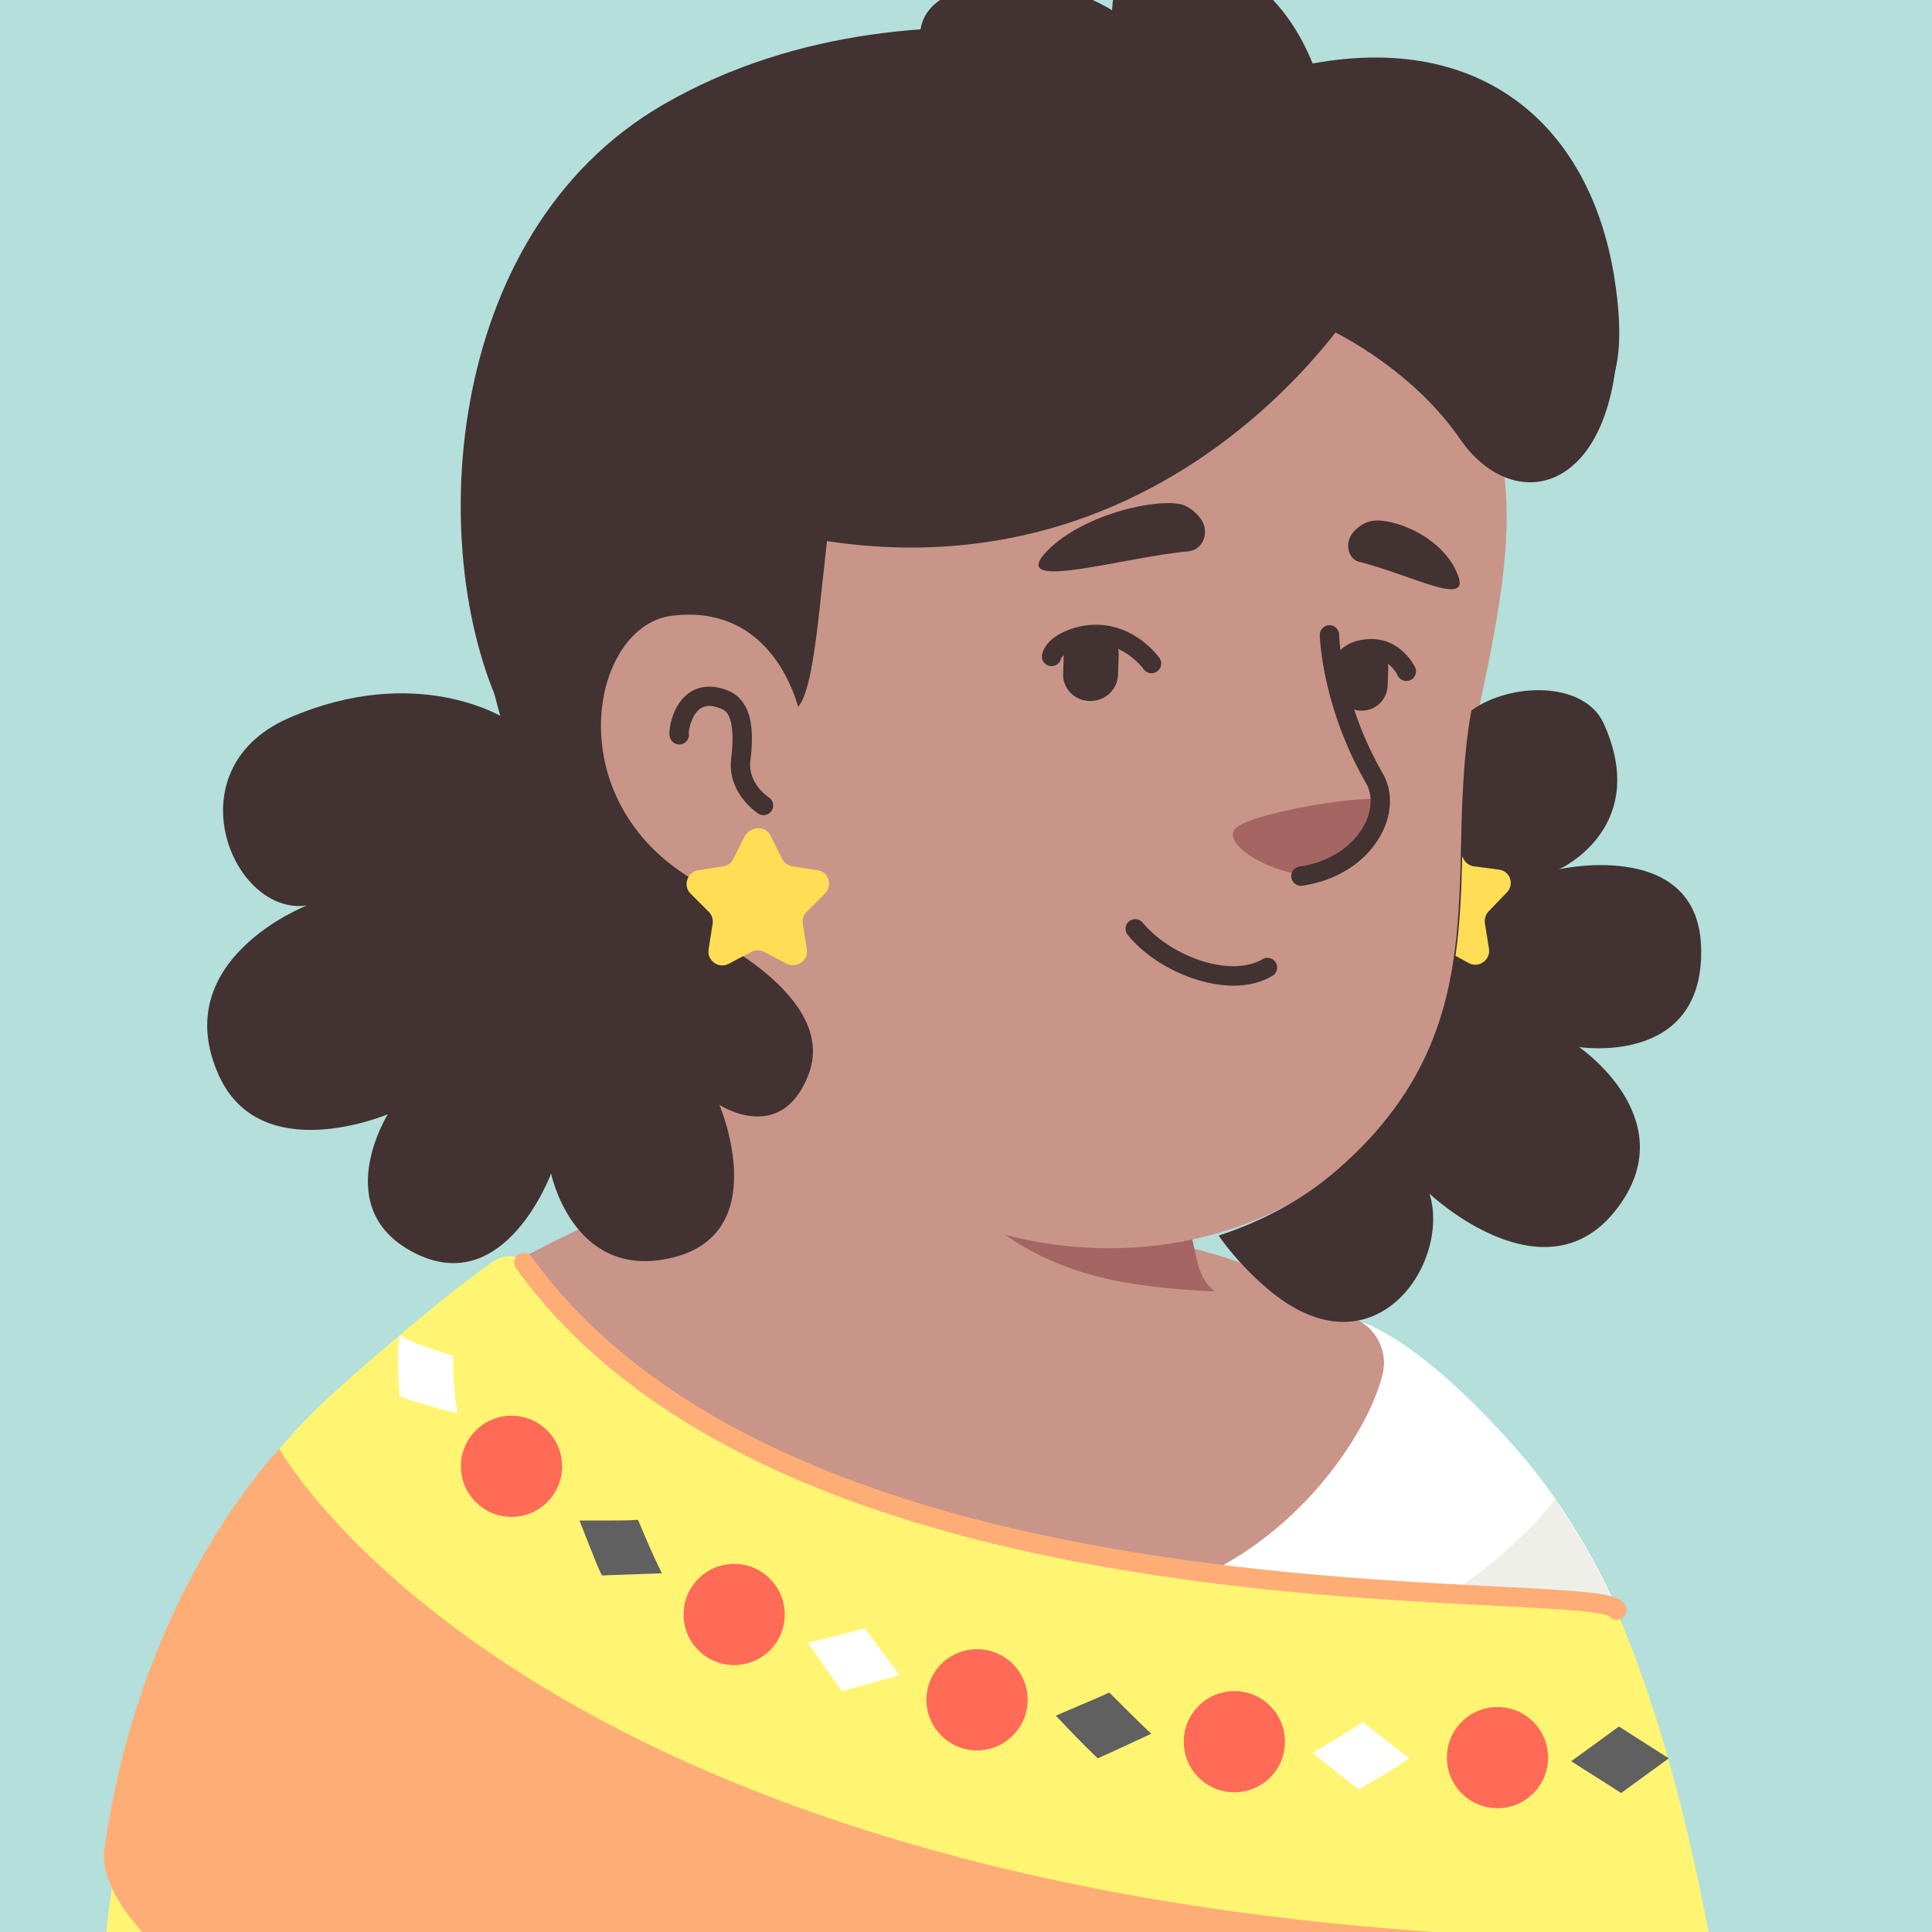 <?xml version="1.0" encoding="UTF-8" standalone="no"?>
<!-- Created with Inkscape (http://www.inkscape.org/) -->

<svg
   width="79.375mm"
   height="79.375mm"
   viewBox="0 0 79.375 79.375"
   version="1.1"
   id="svg5"
   xmlns="http://www.w3.org/2000/svg"
   xmlns:svg="http://www.w3.org/2000/svg">
  <rect x="0" y="0" width="79.375" height="79.375" fill="#808080" stroke="none"/>
  <defs
     id="defs2">
    <clipPath
       id="clip0_421_1274">
      <rect
         width="300"
         height="300"
         fill="#ffffff"
         id="rect903"
         x="0"
         y="0" />
    </clipPath>
    <clipPath
       id="clip0_421_1274-3">
      <rect
         width="300"
         height="300"
         fill="#ffffff"
         id="rect1539"
         x="0"
         y="0" />
    </clipPath>
    <clipPath
       id="clip0_421_1274-35">
      <rect
         width="300"
         height="300"
         fill="#ffffff"
         id="rect1928"
         x="0"
         y="0" />
    </clipPath>
    <clipPath
       id="clip0_421_1274-8">
      <rect
         width="300"
         height="300"
         fill="#ffffff"
         id="rect2361"
         x="0"
         y="0" />
    </clipPath>
    <linearGradient
       id="paint0_linear_421_1274"
       x1="121.039"
       y1="222.779"
       x2="121.039"
       y2="132.015"
       gradientUnits="userSpaceOnUse">
      <stop
         stop-color="#FF7300"
         id="stop2716" />
      <stop
         offset="0.109"
         stop-color="#FF8D08"
         id="stop2718" />
      <stop
         offset="0.29"
         stop-color="#FFB214"
         id="stop2720" />
      <stop
         offset="0.472"
         stop-color="#FFCF1E"
         id="stop2722" />
      <stop
         offset="0.651"
         stop-color="#FFE325"
         id="stop2724" />
      <stop
         offset="0.829"
         stop-color="#FFF029"
         id="stop2726" />
      <stop
         offset="1"
         stop-color="#FFF42A"
         id="stop2728" />
    </linearGradient>
    <linearGradient
       id="paint1_linear_421_1274"
       x1="121.04"
       y1="129.148"
       x2="121.04"
       y2="139.469"
       gradientUnits="userSpaceOnUse">
      <stop
         stop-color="#FF7300"
         id="stop2731" />
      <stop
         offset="0.109"
         stop-color="#FF8D08"
         id="stop2733" />
      <stop
         offset="0.29"
         stop-color="#FFB214"
         id="stop2735" />
      <stop
         offset="0.472"
         stop-color="#FFCF1E"
         id="stop2737" />
      <stop
         offset="0.651"
         stop-color="#FFE325"
         id="stop2739" />
      <stop
         offset="0.829"
         stop-color="#FFF029"
         id="stop2741" />
      <stop
         offset="1"
         stop-color="#FFF42A"
         id="stop2743" />
    </linearGradient>
    <linearGradient
       id="paint2_linear_421_1274"
       x1="226.423"
       y1="222.779"
       x2="226.423"
       y2="132.015"
       gradientUnits="userSpaceOnUse">
      <stop
         stop-color="#FF7300"
         id="stop2746" />
      <stop
         offset="0.109"
         stop-color="#FF8D08"
         id="stop2748" />
      <stop
         offset="0.29"
         stop-color="#FFB214"
         id="stop2750" />
      <stop
         offset="0.472"
         stop-color="#FFCF1E"
         id="stop2752" />
      <stop
         offset="0.651"
         stop-color="#FFE325"
         id="stop2754" />
      <stop
         offset="0.829"
         stop-color="#FFF029"
         id="stop2756" />
      <stop
         offset="1"
         stop-color="#FFF42A"
         id="stop2758" />
    </linearGradient>
    <clipPath
       id="clip0_421_1274-6">
      <rect
         width="300"
         height="300"
         fill="#ffffff"
         id="rect2761"
         x="0"
         y="0" />
    </clipPath>
    <clipPath
       id="clip0_421_1274-9">
      <rect
         width="300"
         height="300"
         fill="#ffffff"
         id="rect3154"
         x="0"
         y="0" />
    </clipPath>
    <clipPath
       id="clip0_421_1274-61">
      <rect
         width="300"
         height="300"
         fill="#ffffff"
         id="rect3560"
         x="0"
         y="0" />
    </clipPath>
    <linearGradient
       id="paint0_linear_421_1274-3"
       x1="118.039"
       y1="225.166"
       x2="118.039"
       y2="137.532"
       gradientUnits="userSpaceOnUse">
      <stop
         stop-color="#FF7300"
         id="stop4079" />
      <stop
         offset="0.109"
         stop-color="#FF8D08"
         id="stop4081" />
      <stop
         offset="0.29"
         stop-color="#FFB214"
         id="stop4083" />
      <stop
         offset="0.472"
         stop-color="#FFCF1E"
         id="stop4085" />
      <stop
         offset="0.651"
         stop-color="#FFE325"
         id="stop4087" />
      <stop
         offset="0.829"
         stop-color="#FFF029"
         id="stop4089" />
      <stop
         offset="1"
         stop-color="#FFF42A"
         id="stop4091" />
    </linearGradient>
    <linearGradient
       id="paint1_linear_421_1274-7"
       x1="118.04"
       y1="134.764"
       x2="118.04"
       y2="144.729"
       gradientUnits="userSpaceOnUse">
      <stop
         stop-color="#FF7300"
         id="stop4094" />
      <stop
         offset="0.109"
         stop-color="#FF8D08"
         id="stop4096" />
      <stop
         offset="0.29"
         stop-color="#FFB214"
         id="stop4098" />
      <stop
         offset="0.472"
         stop-color="#FFCF1E"
         id="stop4100" />
      <stop
         offset="0.651"
         stop-color="#FFE325"
         id="stop4102" />
      <stop
         offset="0.829"
         stop-color="#FFF029"
         id="stop4104" />
      <stop
         offset="1"
         stop-color="#FFF42A"
         id="stop4106" />
    </linearGradient>
    <linearGradient
       id="paint2_linear_421_1274-8"
       x1="223.423"
       y1="225.166"
       x2="223.423"
       y2="137.532"
       gradientUnits="userSpaceOnUse">
      <stop
         stop-color="#FF7300"
         id="stop4109" />
      <stop
         offset="0.109"
         stop-color="#FF8D08"
         id="stop4111" />
      <stop
         offset="0.29"
         stop-color="#FFB214"
         id="stop4113" />
      <stop
         offset="0.472"
         stop-color="#FFCF1E"
         id="stop4115" />
      <stop
         offset="0.651"
         stop-color="#FFE325"
         id="stop4117" />
      <stop
         offset="0.829"
         stop-color="#FFF029"
         id="stop4119" />
      <stop
         offset="1"
         stop-color="#FFF42A"
         id="stop4121" />
    </linearGradient>
    <clipPath
       id="clip0_421_1274-4">
      <rect
         width="300"
         height="300"
         fill="#ffffff"
         id="rect4124"
         x="0"
         y="0" />
    </clipPath>
    <clipPath
       id="clip0_421_1274-2">
      <rect
         width="300"
         height="300"
         fill="#ffffff"
         id="rect4458"
         x="0"
         y="0" />
    </clipPath>
    <clipPath
       id="clip0_421_1274-1">
      <rect
         width="300"
         height="300"
         fill="#ffffff"
         id="rect4979"
         x="0"
         y="0" />
    </clipPath>
    <clipPath
       id="clip0_421_1274-24">
      <rect
         width="300"
         height="300"
         fill="#ffffff"
         id="rect5434"
         x="0"
         y="0" />
    </clipPath>
    <clipPath
       id="clip0_421_1274-46">
      <rect
         width="300"
         height="300"
         fill="#ffffff"
         id="rect5850"
         x="0"
         y="0" />
    </clipPath>
    <clipPath
       id="clip0_421_1274-5">
      <rect
         width="300"
         height="300"
         fill="#ffffff"
         id="rect6329"
         x="0"
         y="0" />
    </clipPath>
  </defs>
  <g
     id="layer1"
     transform="translate(-193.829,-46.792)">
    <g
       style="fill:none"
       id="g6384"
       transform="matrix(0.265,0,0,0.265,193.829,46.792)">
      <g
         clip-path="url(#clip0_421_1274-5)"
         id="g6327">
        <path
           id="rect6241"
           style="fill:#b5e2dc;fill-opacity:0.969"
           d="M 0,0 H 300 V 300 H 0 Z" />
        <path
           d="m 250.705,257.099 c -0.775,0.553 -1.66,1.107 -2.435,1.66 -0.885,0.553 -1.659,1.106 -2.544,1.549 -0.775,0.443 -1.439,0.885 -2.213,1.328 -0.111,0.11 -0.222,0.11 -0.332,0.221 -2.545,1.549 -5.201,2.987 -7.856,4.315 -0.775,0.443 -1.66,0.885 -2.434,1.217 0,0 -0.111,0.111 -0.222,0.111 -0.885,0.443 -1.77,0.885 -2.655,1.328 -1.771,0.885 -3.652,1.659 -5.422,2.434 -0.885,0.443 -1.881,0.774 -2.766,1.106 -0.885,0.332 -1.881,0.775 -2.766,1.107 -0.886,0.332 -1.881,0.774 -2.766,1.106 0,0 -0.001,0 -0.111,0 -0.885,0.332 -1.881,0.664 -2.766,0.996 -1.992,0.664 -4.094,1.328 -6.086,1.992 -0.664,0.221 -1.438,0.442 -2.102,0.664 -2.102,0.664 -4.205,1.217 -6.307,1.659 -0.775,0.222 -1.549,0.332 -2.434,0.554 -1.992,0.442 -4.094,0.885 -6.086,1.327 -0.442,0.111 -0.774,0.111 -1.217,0.222 -0.664,0.11 -1.438,0.221 -2.102,0.332 -0.996,0.11 -1.881,0.332 -2.877,0.442 -0.443,0.111 -0.885,0.111 -1.328,0.222 -0.553,0.11 -1.217,0.221 -1.881,0.221 -1.77,0.221 -3.651,0.442 -5.422,0.664 -0.553,0.11 -1.217,0.11 -1.77,0.221 h -0.11 c -0.775,0.111 -1.55,0.111 -2.324,0.221 -0.775,0.111 -1.549,0.111 -2.324,0.111 -0.442,0 -0.995,0.111 -1.438,0.111 -0.885,0 -1.66,0.11 -2.434,0.11 -1.107,0 -2.103,0.111 -3.209,0.111 -1.107,0 -2.102,0 -3.209,0 -0.774,0 -1.549,0 -2.323,0 -46.583,-0.664 -88.628,-20.47 -118.503,-51.893 0,0 0,-0.111 -0.111,-0.111 3.43,-6.75 16.154,-18.921 29.432,-28.99 16.818,-12.724 40.608,-20.58 40.608,-20.58 0,0 15.601,-2.545 73.469,9.516 44.148,9.294 62.958,47.025 69.376,64.396 z"
           fill="#c99589"
           id="path6243" />
        <path
           d="m 193.611,223.352 c -2.324,11.397 -17.372,18.146 -42.71,7.966 -31.092,-12.613 -43.042,-48.131 -43.042,-48.131 -1.659,-25.449 -5.532,-47.246 -5.532,-47.246 35.96,-3.098 78.449,38.948 78.449,38.948 l 4.868,20.801 c 0.443,1.771 1.328,3.32 2.656,4.426 2.323,3.983 6.86,15.933 5.311,23.236 z"
           fill="#c99589"
           id="path6245" />
        <path
           d="m 188.3,200.227 c -21.134,-1.107 -36.735,-4.205 -53.443,-34.19 14.163,12.503 30.871,17.261 48.464,19.474 l 2.323,10.179 c 0.443,1.881 1.328,3.43 2.656,4.537 z"
           fill="#a56663"
           id="path6247" />
        <path
           d="m 232.005,66.897 c 1.992,9.294 2.988,16.818 -2.434,41.604 -5.422,24.784 4.979,49.569 -21.134,72.252 -17.592,15.269 -48.352,18.146 -72.916,1.438 -8.298,-5.643 -15.933,-13.499 -22.129,-23.789 C 108.523,150.325 102.88,142.69 96.573,135.72 87.832,126.204 77.321,107.062 82.521,73.204 90.931,18.102 145.479,11.795 177.678,17.881 c 32.198,6.086 48.905,24.453 54.327,49.017 z"
           fill="#c99589"
           id="path6249" />
        <path
           d="m 126.116,110.16 c 0,0 -3.43,-16.597 -19.584,-14.605 -13.941,1.77 -18.81,35.186 12.835,44.48"
           fill="#c99589"
           id="path6251" />
        <path
           style="color:#000000;fill:#423232;stroke-linecap:round;stroke-linejoin:round;stroke-miterlimit:10;-inkscape-stroke:none"
           d="m 110.443,106.477 c -0.799,-0.061 -1.546,0.026 -2.223,0.25 -1.354,0.448 -2.33,1.389 -2.98,2.369 -0.65,0.98 -1.016,2.016 -1.227,2.9 -0.105,0.442 -0.17,0.845 -0.201,1.203 -0.031,0.358 -0.077,0.59 0.047,1.086 a 1.5,1.5 0 0 0 1.818,1.092 1.5,1.5 0 0 0 1.092,-1.818 c 0.069,0.274 0.015,0.091 0.031,-0.098 0.017,-0.189 0.058,-0.463 0.131,-0.77 0.146,-0.613 0.422,-1.355 0.809,-1.938 0.387,-0.583 0.843,-0.988 1.422,-1.18 0.579,-0.192 1.38,-0.223 2.656,0.311 a 1.5,1.5 0 0 0 0.012,0.004 c 0.738,0.302 1.175,0.819 1.488,2.096 0.314,1.277 0.345,3.233 0.025,5.732 a 1.5,1.5 0 0 0 -0.006,0.039 c -0.537,5.368 4.225,8.385 4.225,8.385 a 1.5,1.5 0 0 0 2.072,-0.457 1.5,1.5 0 0 0 -0.457,-2.072 c 0,0 -3.202,-2.075 -2.854,-5.557 l -0.006,0.041 c 0.345,-2.701 0.375,-4.951 -0.086,-6.828 -0.461,-1.876 -1.572,-3.459 -3.266,-4.152 -0.88,-0.367 -1.728,-0.577 -2.523,-0.639 z"
           id="path6253" />
        <path
           d="m 202.795,135.609 c 0,0 4.204,0.221 8.188,-4.536 2.212,-2.656 4.093,-5.975 2.876,-6.971 -1.217,-1.107 -21.244,1.991 -22.572,4.647 -1.327,2.655 6.418,6.86 11.508,6.86 z"
           fill="#a56663"
           id="path6255" />
        <path
           style="color:#000000;fill:#423232;stroke-linecap:round;stroke-linejoin:round;stroke-miterlimit:10;-inkscape-stroke:none"
           d="m 206.082,96.932 a 1.5,1.5 0 0 0 -1.467,1.531 c 0,0 0.235,10.905 7.17,22.957 1.154,2.009 0.912,4.815 -0.83,7.404 -1.742,2.589 -4.947,4.859 -9.484,5.521 a 1.5,1.5 0 0 0 -1.268,1.701 1.5,1.5 0 0 0 1.701,1.268 c 5.311,-0.775 9.3,-3.484 11.541,-6.814 2.241,-3.33 2.773,-7.385 0.939,-10.576 -6.563,-11.406 -6.771,-21.523 -6.771,-21.523 a 1.5,1.5 0 0 0 -1.531,-1.469 z"
           id="path6257" />
        <path
           d="m 211.207,205.026 c 2.578,1.793 3.922,4.931 3.138,8.069 -1.905,7.844 -11.095,22.974 -27.121,30.819 -26.448,12.887 63.543,5.715 63.543,5.715 0,0 -5.267,-13.112 -15.577,-24.879 -15.354,-17.483 -23.983,-19.724 -23.983,-19.724 z"
           fill="#ffffff"
           id="path6259" />
        <path
           d="m 241.129,232.482 c -6.724,8.182 -14.793,14.233 -23.87,18.94 16.81,-0.448 33.396,-1.793 33.396,-1.793 0,0 -3.25,-8.069 -9.526,-17.147 z"
           fill="#efefea"
           id="path6261" />
        <path
           d="M 270.716,337.379 H 13.966 c 0.112,-7.957 0.784,-25.664 3.362,-44.715 1.681,-12.216 4.259,-24.88 8.069,-35.975 4.931,-14.232 11.655,-24.655 17.819,-31.939 0.112,-0.112 0.112,-0.112 0.112,-0.112 3.026,-3.587 5.828,-6.388 8.181,-8.518 12.104,-10.87 20.733,-17.594 24.879,-20.508 1.457,-1.009 3.698,-1.345 4.707,0.112 17.819,24.767 49.647,37.319 81.026,43.931 44.043,9.302 87.078,6.836 88.422,9.974 6.725,15.241 11.431,34.293 14.569,51.104 3.25,15.913 4.931,29.922 5.604,36.646 z"
           fill="#fff573"
           id="path6263" />
        <path
           style="color:#000000;fill:#ffad76;stroke-linecap:round;stroke-linejoin:round;stroke-miterlimit:10;-inkscape-stroke:none"
           d="m 80.33,194.506 a 1.5,1.5 0 0 0 -0.34,2.094 c 18.173,25.259 50.38,37.875 81.934,44.523 22.144,4.677 43.987,6.388 60.447,7.328 8.23,0.47 15.119,0.747 19.986,1.1 2.434,0.176 4.368,0.374 5.652,0.605 0.642,0.116 1.124,0.247 1.367,0.342 0.243,0.095 0.107,0.208 -0.102,-0.277 a 1.5,1.5 0 0 0 1.971,0.787 1.5,1.5 0 0 0 0.787,-1.971 c -0.376,-0.878 -1.006,-1.114 -1.562,-1.332 -0.556,-0.218 -1.178,-0.365 -1.928,-0.5 -1.499,-0.27 -3.491,-0.467 -5.969,-0.646 -4.956,-0.359 -11.831,-0.635 -20.033,-1.104 -16.404,-0.937 -38.099,-2.643 -59.998,-7.268 -31.204,-6.575 -62.654,-19.065 -80.119,-43.34 a 1.5,1.5 0 0 0 -2.094,-0.342 z"
           id="path6265" />
        <path
           d="m 251.327,277.982 c -2.577,-1.681 -5.155,-3.25 -7.732,-4.931 2.465,-1.793 4.931,-3.586 7.396,-5.379 l 7.733,4.931 z"
           fill="#606060"
           id="path6267" />
        <path
           d="m 170.189,272.603 c -2.241,-2.129 -4.37,-4.37 -6.5,-6.612 2.802,-1.233 5.604,-2.353 8.294,-3.586 2.129,2.129 4.258,4.259 6.5,6.388 -2.69,1.233 -5.492,2.577 -8.294,3.81 z"
           fill="#606060"
           id="path6269" />
        <path
           d="m 210.646,277.422 c -2.465,-1.905 -4.819,-3.698 -7.172,-5.715 2.689,-1.457 5.267,-3.138 7.844,-4.707 2.354,1.905 4.819,3.81 7.173,5.603 -2.578,1.793 -5.155,3.25 -7.845,4.819 z"
           fill="#ffffff"
           id="path6271" />
        <path
           d="m 130.517,262.181 c -1.793,-2.578 -3.586,-5.043 -5.267,-7.509 2.914,-0.672 5.94,-1.457 8.853,-2.241 1.681,2.465 3.587,4.819 5.38,7.284 -3.026,0.785 -6.052,1.681 -8.966,2.466 z"
           fill="#ffffff"
           id="path6273" />
        <path
           d="m 61.931,216.457 c -0.224,-3.138 -0.336,-6.388 0,-9.414 2.69,1.345 5.491,2.353 8.293,3.138 0,2.914 0.224,5.939 0.672,8.965 -2.914,-0.784 -5.94,-1.569 -8.966,-2.689 z"
           fill="#ffffff"
           id="path6275" />
        <path
           d="m 93.31,244.25 c -0.672,-1.345 -1.233,-2.914 -1.793,-4.259 -0.56,-1.457 -1.121,-2.802 -1.681,-4.258 1.569,0 3.026,0 4.595,0 1.457,0 3.026,0 4.483,-0.113 1.121,2.69 2.353,5.604 3.699,8.294 -3.138,0.112 -6.164,0.224 -9.302,0.336 z"
           fill="#606060"
           id="path6277" />
        <path
           d="M 270.716,337.379 H 87.483 C 49.716,323.146 23.155,305.327 17.328,292.664 c -1.009,-2.242 -1.457,-4.259 -1.121,-6.164 5.491,-38.552 25.215,-59.845 27.009,-61.75 0.112,-0.112 0.112,-0.112 0.112,-0.112 0,0 42.922,77.776 221.896,76.095 3.138,15.913 4.819,29.922 5.492,36.646 z"
           fill="#ffad76"
           id="path6279" />
        <path
           d="m 79.302,235.172 c 4.332,0 7.845,-3.512 7.845,-7.845 0,-4.332 -3.512,-7.845 -7.845,-7.845 -4.333,0 -7.845,3.513 -7.845,7.845 0,4.333 3.512,7.845 7.845,7.845 z"
           fill="#ff6b57"
           id="path6281" />
        <path
           d="m 113.819,258.146 c 4.333,0 7.845,-3.512 7.845,-7.845 0,-4.332 -3.512,-7.844 -7.845,-7.844 -4.332,0 -7.844,3.512 -7.844,7.844 0,4.333 3.512,7.845 7.844,7.845 z"
           fill="#ff6b57"
           id="path6283" />
        <path
           d="m 151.475,271.37 c 4.332,0 7.845,-3.512 7.845,-7.844 0,-4.333 -3.513,-7.845 -7.845,-7.845 -4.333,0 -7.845,3.512 -7.845,7.845 0,4.332 3.512,7.844 7.845,7.844 z"
           fill="#ff6b57"
           id="path6285" />
        <path
           d="m 191.371,277.87 c 4.333,0 7.845,-3.512 7.845,-7.844 0,-4.333 -3.512,-7.845 -7.845,-7.845 -4.332,0 -7.845,3.512 -7.845,7.845 0,4.332 3.513,7.844 7.845,7.844 z"
           fill="#ff6b57"
           id="path6287" />
        <path
           d="m 232.164,280.336 c 4.333,0 7.845,-3.512 7.845,-7.845 0,-4.332 -3.512,-7.845 -7.845,-7.845 -4.332,0 -7.845,3.513 -7.845,7.845 0,4.333 3.513,7.845 7.845,7.845 z"
           fill="#ff6b57"
           id="path6289" />
        <path
           style="color:#000000;fill:#423232;stroke-linecap:round;stroke-linejoin:round;stroke-miterlimit:10;-inkscape-stroke:none"
           d="m 176.145,142.508 a 1.5,1.5 0 0 0 -1.1,0.334 1.5,1.5 0 0 0 -0.203,2.113 c 2.584,3.134 6.489,5.59 10.58,6.887 4.092,1.297 8.455,1.47 11.846,-0.553 a 1.5,1.5 0 0 0 0.521,-2.057 1.5,1.5 0 0 0 -2.057,-0.521 c -2.31,1.378 -5.846,1.399 -9.404,0.271 -3.558,-1.128 -7.054,-3.371 -9.17,-5.938 a 1.5,1.5 0 0 0 -1.014,-0.537 z"
           id="path6291" />
        <path
           d="m 168.828,108.678 c -2.4,-0.1 -4.2,-2.1 -4,-4.5 l 0.1,-2.8 c 0.1,-2.4 2.1,-4.199 4.5,-3.999 2.4,0.1 4.2,2.1 4,4.5 l -0.1,2.8 c -0.1,2.3 -2.1,4.1 -4.5,4 z"
           fill="#423232"
           id="path6293" />
        <path
           d="m 210.928,110.178 c -2.2,-0.1 -3.9,-2 -3.8,-4.2 l 0.1,-2.6 c 0.1,-2.2 2,-3.9 4.2,-3.8 2.2,0.1 3.9,2 3.8,4.2 l -0.1,2.6 c -0.1,2.2 -2,3.9 -4.2,3.8 z"
           fill="#423232"
           id="path6295" />
        <path
           style="color:#000000;fill:#423232;stroke-linecap:round;stroke-linejoin:round;stroke-miterlimit:10;-inkscape-stroke:none"
           d="m 168.449,96.953 c -1.044,0.134 -2.044,0.403 -2.951,0.773 -1.814,0.74 -3.395,1.83 -3.912,3.639 a 1.5,1.5 0 0 0 1.029,1.855 1.5,1.5 0 0 0 1.855,-1.031 c 0.083,-0.291 0.851,-1.151 2.162,-1.686 1.311,-0.535 3.025,-0.793 4.555,-0.545 a 1.5,1.5 0 0 0 0.01,0.002 c 3.794,0.59 6.104,3.779 6.104,3.779 a 1.5,1.5 0 0 0 2.09,0.365 1.5,1.5 0 0 0 0.365,-2.09 c 0,0 -2.888,-4.204 -8.088,-5.018 -0.001,-2.14e-4 -0.003,2.13e-4 -0.004,0 -1.084,-0.175 -2.172,-0.179 -3.215,-0.045 z"
           id="path6297" />
        <path
           style="color:#000000;fill:#423232;stroke-linecap:round;stroke-linejoin:round;stroke-miterlimit:10;-inkscape-stroke:none"
           d="m 212.629,99.078 c -2.648,0 -4.393,1.04 -5.244,2.225 -0.852,1.185 -0.857,2.475 -0.857,2.475 a 1.5,1.5 0 0 0 1.5,1.5 1.5,1.5 0 0 0 1.5,-1.5 c 0,0 -0.005,-0.309 0.293,-0.725 0.298,-0.415 0.856,-0.975 2.809,-0.975 2.879,0 4.035,2.623 4.035,2.623 a 1.5,1.5 0 0 0 1.988,0.74 1.5,1.5 0 0 0 0.74,-1.986 c 0,0 -2.043,-4.377 -6.764,-4.377 z"
           id="path6299" />
        <path
           d="m 184.228,85.478 c 2.2,-0.2 3.3,-2.8 2.1,-4.8 -0.7,-1 -1.6,-1.9 -2.9,-2.4 -3.8,-1.2 -16.2,1.5 -21.6,7.7 -4.8,5.7 12.4,0.4 22.4,-0.5 z"
           fill="#423232"
           id="path6301" />
        <path
           d="m 210.628,87.078 c -1.7,-0.5 -2.2,-3 -0.8,-4.6 0.7,-0.8 1.7,-1.5 2.8,-1.7 3.4,-0.6 11.2,2.5 13.4,8.4 2,5.1 -7.3,-0.1 -15.4,-2.1 z"
           fill="#423232"
           id="path6303" />
        <path
           d="m 222.189,50.779 c 3.024,-17.024 10.528,23.52 8.848,15.568 -0.56,-2.464 -1.232,-4.816 -2.016,-7.168 -5.936,-4.704 -12.208,-7.728 -21.728,-9.072 -25.648,-3.472 -45.92,-1.12 -67.536,3.584 -13.552,2.912 -10.752,49.728 -16.016,55.888 -0.896,-3.136 -5.264,-15.904 -19.6,-14.112 -13.552,1.68 -18.704,33.04 9.296,43.792 -0.224,6.16 -5.936,17.584 -10.528,20.16 0,0 -0.784,-8.176 -9.744,-18.928 -8.96,-10.752 -26.88,-38.64 -14.784,-79.408 12.096,-40.768 66.864,-62.048 117.824,-41.328 8.736,3.584 15.904,8.624 21.616,13.888 13.44,12.32 9.856,-5.264 7.728,12.88 -0.784,5.824 0,-0.112 -3.36,4.256 z"
           fill="#423232"
           id="path6305" />
        <path
           d="m 210.877,46.187 c 0,0 -30.912,51.408 -92.4,35.728 0,0 -11.984,-30.128 14.112,-41.664 26.208,-11.424 72.016,-4.144 78.288,5.936 z"
           fill="#423232"
           id="path6307" />
        <path
           d="m 200.125,49.211 c 0,0 12.32,2.352 20.944,11.536 8.064,8.512 9.744,-28.56 11.536,-20.384 0,0 4.592,11.2 -15.344,-0.672 -19.936,-11.984 -17.136,9.52 -17.136,9.52 z"
           fill="#423232"
           id="path6309" />
        <path
           d="m 78.269,111.371 c 0,0 -13.664,-8.736 -33.6,0 -18.032,7.952 -8.624,30.688 2.912,29.008 0,0 -21.728,8.4 -13.664,26.32 6.496,14.448 26.208,6.048 26.208,6.048 0,0 -9.296,14.896 4.368,21.616 13.888,6.832 20.944,-12.432 20.944,-12.432 0,0 3.248,15.792 17.472,13.328 17.584,-3.024 8.624,-23.968 8.624,-23.968 0,0 9.52,6.272 13.776,-4.592 4.928,-12.432 -16.8,-22.288 -16.8,-22.288 0,0 -22.848,-26.208 -23.856,-36.512 -1.12,-10.416 -6.384,3.472 -6.384,3.472 z"
           fill="#423232"
           id="path6311" />
        <path
           d="m 244.813,162.331 c 0,0 15.792,10.752 6.496,24.192 -11.088,16.128 -29.68,-1.456 -29.68,-1.456 3.36,10.864 -8.736,28.784 -25.2,14.672 -3.136,-2.688 -5.6,-5.488 -7.504,-8.176 6.832,-2.24 13.104,-5.6 18.256,-10.08 14.784,-12.768 18.032,-26.32 18.928,-40.096 0.448,-6.16 0.336,-12.32 0.672,-18.592 0.224,-4.256 0.56,-8.4 1.344,-12.656 6.048,-4.368 17.472,-4.592 20.496,2.016 7.168,15.792 -6.16,22.288 -6.944,22.624 0.896,-0.224 21.952,-4.592 22.064,12.544 0.224,18.032 -18.928,15.008 -18.928,15.008 z"
           fill="#423232"
           id="path6313" />
        <path
           d="m 231.148,59.627 c 0,0 24.416,17.136 19.152,-16.464 -4.032,-25.648 -23.408,-40.656 -53.984,-31.584 0,0 -52.08,-19.264 -93.408,4.592 -34.944,20.16 -36.96,70.896 -24.528,95.2 0,0 1.568,-48.72 35.84,-60.256 34.16,-11.536 54.992,-20.496 85.792,-10.08 30.8,10.416 31.136,18.592 31.136,18.592 z"
           fill="#423232"
           id="path6315" />
        <path
           d="m 205.501,16.507 c 0,0 -3.36,-20.72 -21.28,-23.408 -18.032,-2.688 -10.08,18.592 -10.08,18.592 0,0 25.2,9.632 31.36,4.816 z"
           fill="#423232"
           id="path6317" />
        <path
           d="m 180.076,8.219 c 0,0 -9.408,-12.992 -27.328,-10.528 -17.92,2.464 -6.608,17.136 -6.608,17.136 0,0 37.856,10.192 33.936,-6.608 z"
           fill="#423232"
           id="path6319" />
        <path
           d="m 205.501,50.779 c 0,0 12.88,5.712 20.832,17.248 7.952,11.536 22.288,8.848 24.304,-12.544 2.128,-21.28 -39.424,-27.328 -45.136,-4.704 z"
           fill="#423232"
           id="path6321" />
        <path
           d="m 119.494,129.644 1.761,3.521 c 0.311,0.622 0.932,1.036 1.554,1.14 l 3.935,0.621 c 1.761,0.207 2.382,2.382 1.14,3.625 l -2.797,2.797 c -0.518,0.517 -0.725,1.139 -0.621,1.864 l 0.621,3.936 c 0.311,1.76 -1.553,3.003 -3.107,2.278 l -3.521,-1.864 c -0.622,-0.311 -1.347,-0.311 -1.968,0 l -3.522,1.864 c -1.553,0.829 -3.418,-0.518 -3.107,-2.278 l 0.622,-3.936 c 0.103,-0.725 -0.104,-1.347 -0.622,-1.864 l -2.796,-2.797 c -1.243,-1.243 -0.518,-3.314 1.139,-3.625 l 3.936,-0.621 c 0.725,-0.104 1.243,-0.518 1.553,-1.14 l 1.761,-3.521 c 1.036,-1.657 3.314,-1.657 4.039,0 z"
           fill="#ffde55"
           id="path6323" />
        <path
           d="m 230.834,141.244 c -0.518,0.518 -0.725,1.243 -0.622,1.864 l 0.622,3.936 c 0.311,1.761 -1.554,3.107 -3.107,2.278 l -2.072,-1.139 c 0.725,-5.075 0.932,-10.253 1.036,-15.432 l 0.207,0.414 c 0.311,0.622 0.932,1.036 1.554,1.14 l 3.935,0.517 c 1.761,0.208 2.486,2.383 1.14,3.625 z"
           fill="#ffde55"
           id="path6325" />
      </g>
    </g>
  </g>
</svg>
